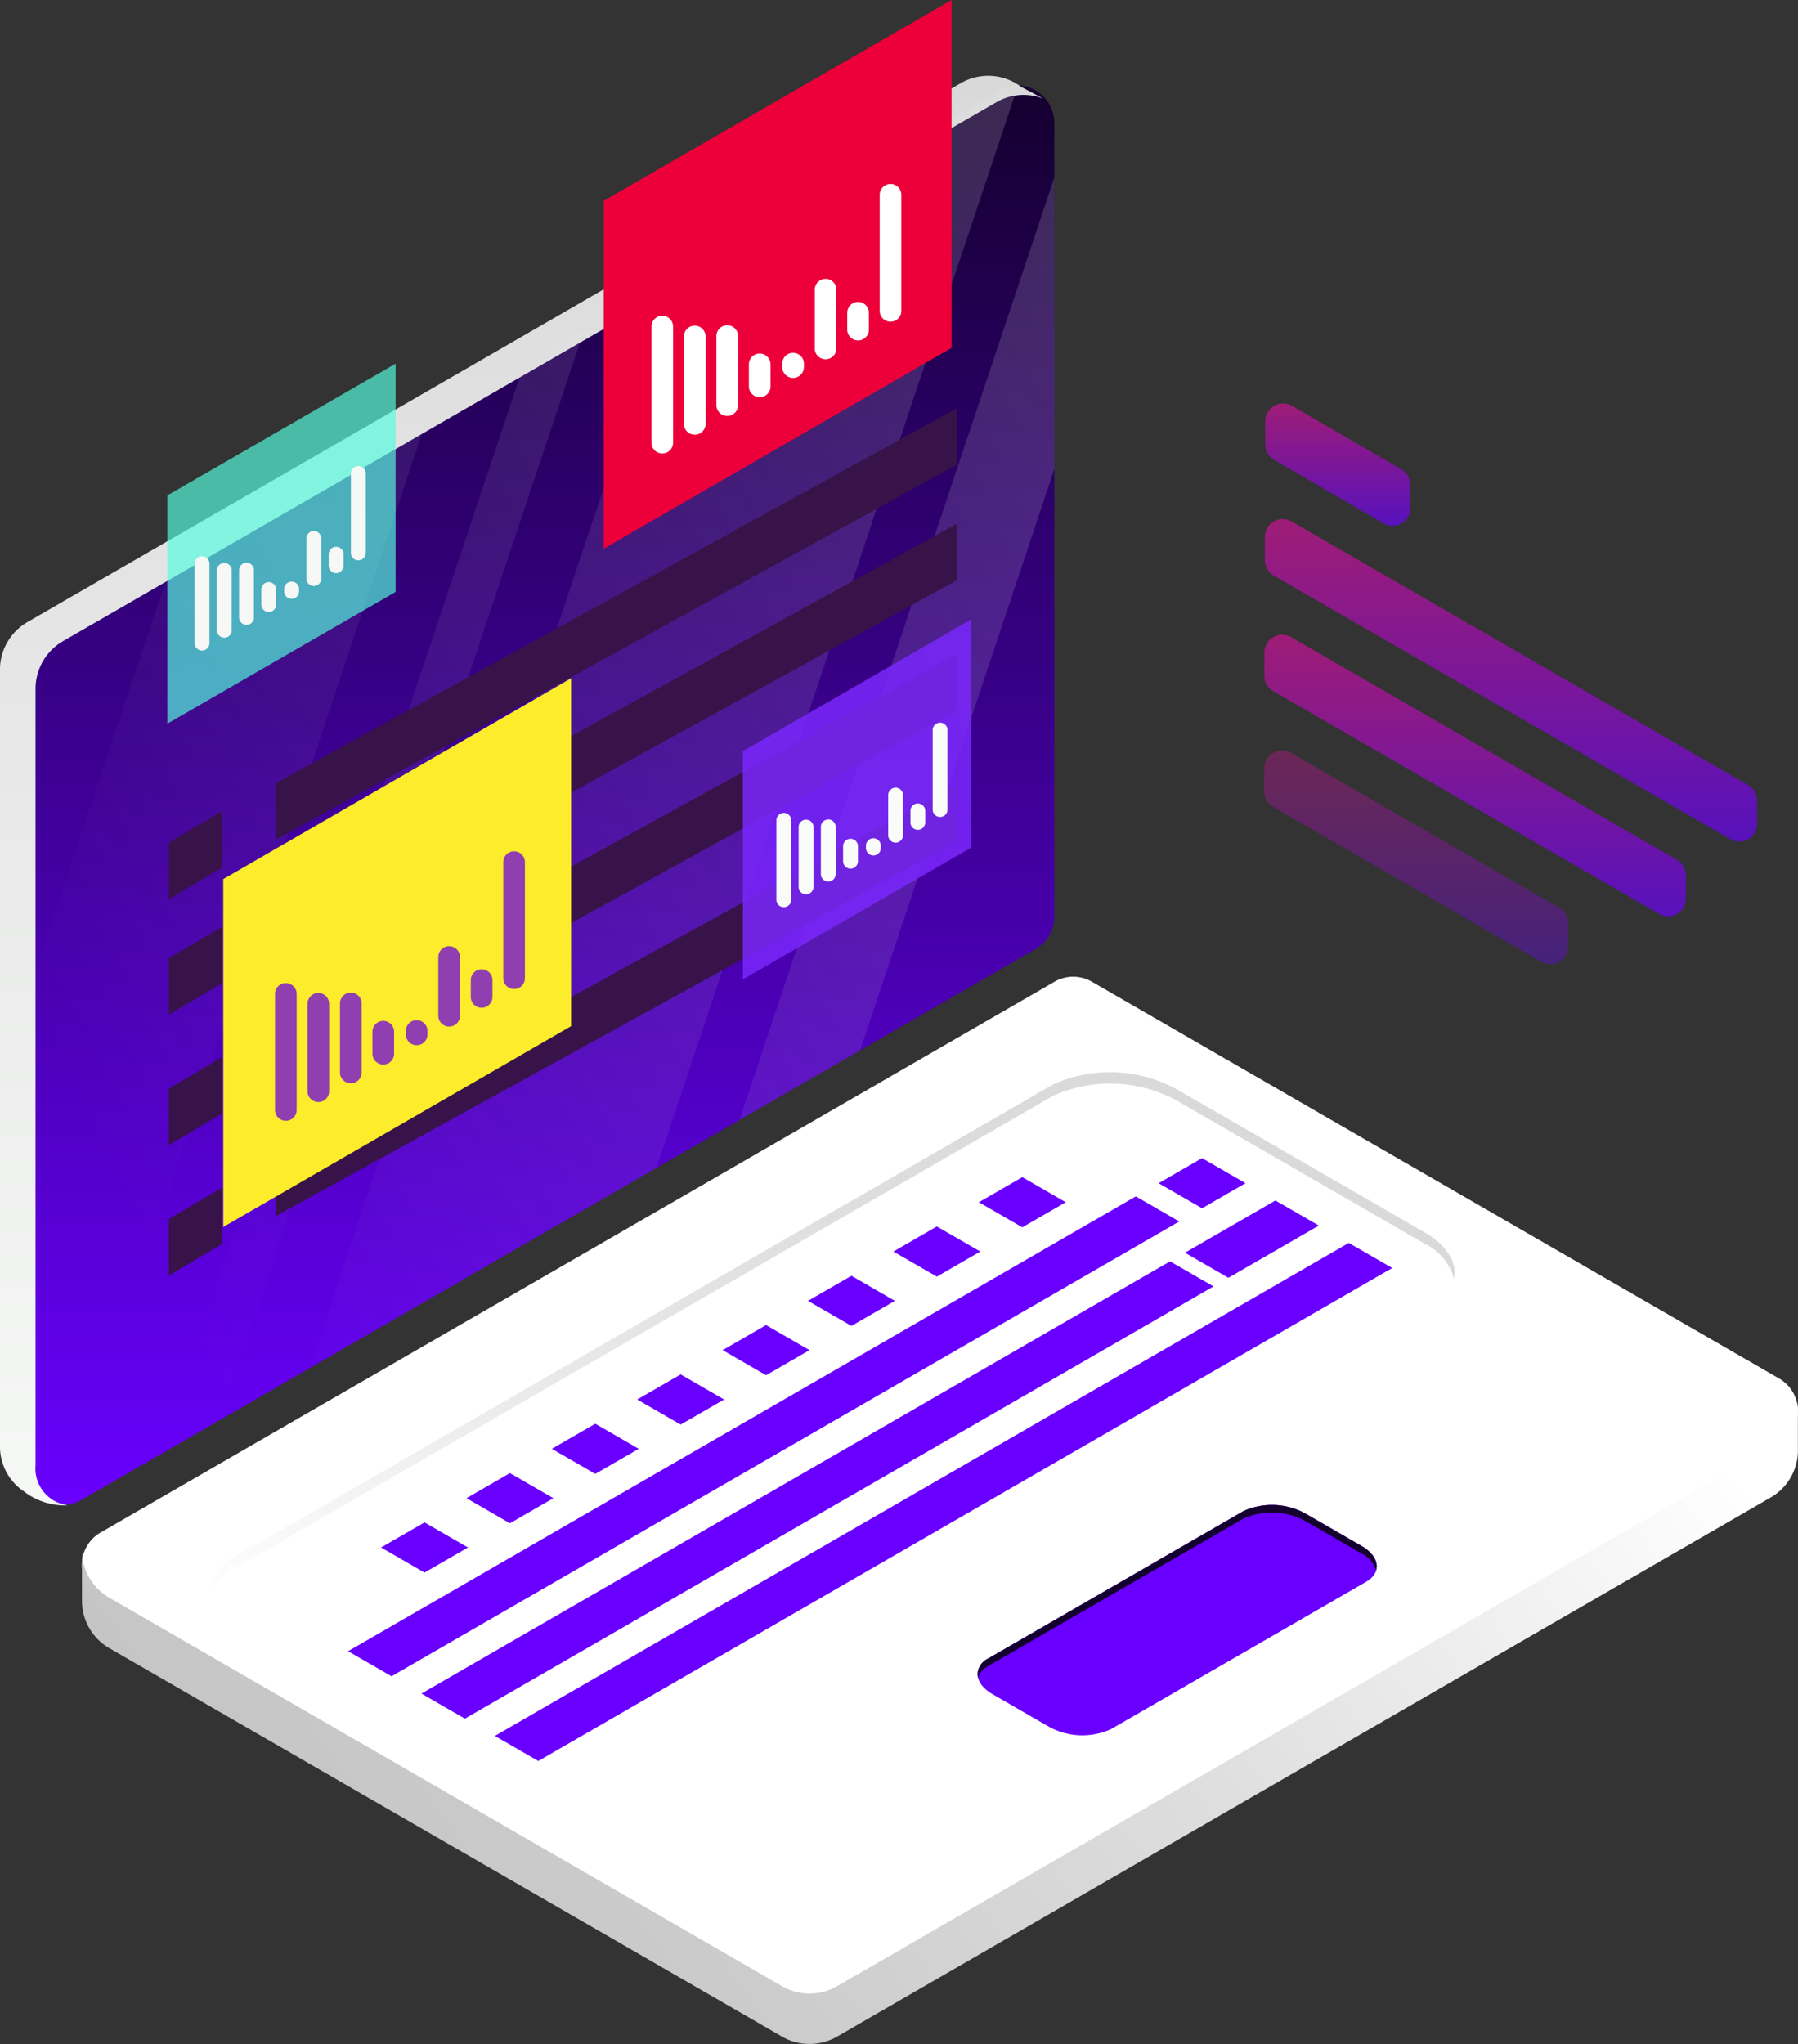 <svg xmlns="http://www.w3.org/2000/svg" xmlns:xlink="http://www.w3.org/1999/xlink" width="105.081" height="119.456" viewBox="0 0 105.081 119.456"><rect x="0" y="0" width="105.081" height="119.456" fill="#333333" stroke="none"/><defs><style>.a{fill:#fff;}.b{fill:url(#a);}.c{fill:url(#b);}.d{fill:url(#c);}.e{fill:url(#d);}.f{fill:url(#e);}.g{fill:#6900ff;}.h{fill:#14002e;}.i{opacity:0.232;mix-blend-mode:screen;fill:url(#f);}.i,.j{isolation:isolate;}.k{fill:#371349;}.l{opacity:0.67;}.m{fill:url(#g);}.n{opacity:0.53;}.o{fill:#ed0039;}.p{fill:#fcec2b;}.q{fill:#7a27fc;opacity:0.853;}.r{fill:#54fcdf;opacity:0.674;}.s{fill:#8f3faf;}.t{fill:#f9fcf9;}.u{fill:#f6f8f6;}</style><linearGradient id="a" x1="0.059" y1="0.661" x2="1.056" y2="0.384" gradientUnits="objectBoundingBox"><stop offset="0" stop-color="#c4c4c4"/><stop offset="0.23" stop-color="#cbcbcb"/><stop offset="0.567" stop-color="#dedede"/><stop offset="0.968" stop-color="#fefefe"/><stop offset="0.973" stop-color="#fff"/></linearGradient><linearGradient id="b" x1="0.5" x2="0.5" y2="1" gradientUnits="objectBoundingBox"><stop offset="0" stop-color="#14002e"/><stop offset="1" stop-color="#6900ff"/></linearGradient><linearGradient id="c" x1="0.5" x2="0.5" y2="1" gradientUnits="objectBoundingBox"><stop offset="0" stop-color="#d9d9d9"/><stop offset="1" stop-color="#f6f8f6"/></linearGradient><linearGradient id="d" x1="591.439" y1="-1056.597" x2="3718.945" y2="-6650.836" xlink:href="#a"/><linearGradient id="e" x1="1.021" y1="0.084" x2="-0.162" y2="0.878" gradientUnits="objectBoundingBox"><stop offset="0" stop-color="#d9d9d9"/><stop offset="0.966" stop-color="#b2b2b2" stop-opacity="0"/><stop offset="1" stop-color="#fff" stop-opacity="0"/></linearGradient><linearGradient id="f" x1="1.303" y1="-0.084" x2="0.067" y2="0.803" gradientUnits="objectBoundingBox"><stop offset="0" stop-color="#e5e5e5"/><stop offset="0.966" stop-color="#e5e5e5" stop-opacity="0"/></linearGradient><linearGradient id="g" x1="0.5" x2="0.5" y2="1" gradientUnits="objectBoundingBox"><stop offset="0" stop-color="#d31197"/><stop offset="1" stop-color="#6900ff"/></linearGradient></defs><g transform="translate(0)"><g transform="translate(0 4.429)"><path class="a" d="M1975,159.683a2.189,2.189,0,0,1-1.094-.293l-40.167-23.19a2.187,2.187,0,0,1,0-3.789l55.75-32.189a2.185,2.185,0,0,1,2.188,0l40.169,23.191a2.188,2.188,0,0,1,0,3.789L1976.1,159.39A2.19,2.19,0,0,1,1975,159.683Z" transform="translate(-1927.862 -47.275)"/><path class="b" d="M2026.172,220.8l-54.552,31.5a3.222,3.222,0,0,1-3.221,0l-39.3-22.692a3.192,3.192,0,0,1-1.611-2.79v2.947a3.191,3.191,0,0,0,1.611,2.789l39.3,22.692a3.222,3.222,0,0,0,3.221,0l54.552-31.5a3.181,3.181,0,0,0,1.6-2.645h0v-.03c0-.076,0-.151,0-.227v-2.721A3.182,3.182,0,0,1,2026.172,220.8Zm1.6-2.937c0,.012,0,.023,0,.034v-.035Z" transform="translate(-1922.697 -140.653)"/><path class="c" d="M1919.451-60.637a2.2,2.2,0,0,1-2.192-2.193v-46.381a2.193,2.193,0,0,1,1.094-1.895l55.751-32.188a2.156,2.156,0,0,1,1.089-.3,2.2,2.2,0,0,1,2.192,2.193v46.382a2.193,2.193,0,0,1-1.094,1.895L1920.54-60.935A2.153,2.153,0,0,1,1919.451-60.637Z" transform="translate(-1915.764 144.157)"/><g transform="translate(0 0)"><path class="d" d="M1904.248-72.891V-118.26a3.22,3.22,0,0,1,1.61-2.789l54.535-31.486a3.172,3.172,0,0,1,2.752-.217l0,0-1.291-.686a3.2,3.2,0,0,0-3.54-.212l-54.535,31.486a3.221,3.221,0,0,0-1.61,2.789v45.37a3.178,3.178,0,0,0,1.326,2.6v0l.032.017a3.923,3.923,0,0,0,2.618.847A2.172,2.172,0,0,1,1904.248-72.891Z" transform="translate(-1902.172 154.088)"/><path class="e" d="M1921.721,248.244l.013.007v0Z" transform="translate(-1919.272 -163.866)"/></g><path class="f" d="M1969.521,155.023l47.873-27.64a8.1,8.1,0,0,1,7.287.3l14.411,8.321a3.267,3.267,0,0,1,1.748,2.058c.192-.922-.405-1.945-1.748-2.72l-14.411-8.321a8.1,8.1,0,0,0-7.287-.3l-47.873,27.639a2.051,2.051,0,0,0-1.226,2.149A2.33,2.33,0,0,1,1969.521,155.023Z" transform="translate(-1955.86 -67.765)"/><path class="g" d="M2037.327,157.835l-2.539-1.466-2.539,1.466,2.539,1.466Zm-4.99,2.881-2.538-1.466-2.539,1.466,2.539,1.466Zm9.981-5.763-2.539-1.466-2.539,1.466,2.539,1.466Zm14.5,1.534,5.287-3.052-2.539-1.466-5.287,3.052Zm1-5.528-2.539-1.466-2.539,1.466,2.539,1.466Zm-10.505,1.112-2.539-1.466-2.539,1.466,2.539,1.466ZM2027.346,163.6l-2.539-1.466-2.539,1.466,2.539,1.466Zm26.063-8.074-43.751,25.26,2.539,1.466,43.751-25.26Zm-31.053,10.956-2.539-1.466-2.539,1.466,2.539,1.466Zm29.052-14.752-46.038,26.58,2.539,1.466,46.038-26.58Zm12.446,2.719-49.906,28.812,2.539,1.466,49.906-28.812Zm-51.478,17.8-2.539-1.466-2.539,1.466,2.539,1.466Zm4.991-2.881-2.539-1.466-2.539,1.466,2.539,1.466Z" transform="translate(-1985.027 -86.239)"/><path class="g" d="M2200.07,248.732l-14.917,8.613a4.048,4.048,0,0,1-3.627-.15l-3.277-1.892c-1.069-.617-1.187-1.56-.26-2.094l14.918-8.613a4.048,4.048,0,0,1,3.627.15l3.277,1.892C2200.879,247.255,2201,248.2,2200.07,248.732Z" transform="translate(-2120.232 -160.715)"/><path class="h" d="M2178.025,253.647l14.918-8.613a4.049,4.049,0,0,1,3.627.15l3.277,1.892a1.657,1.657,0,0,1,.847.968c.132-.474-.154-1.01-.847-1.41l-3.277-1.892a4.047,4.047,0,0,0-3.627-.15l-14.918,8.613a1,1,0,0,0-.586,1.126A1.175,1.175,0,0,1,2178.025,253.647Z" transform="translate(-2120.27 -160.711)"/><path class="i" d="M1917.259-62.826V-90.1l8.428-25.232,14.985-8.652L1919.511-60.64c-.02,0-.039.008-.059.008A2.2,2.2,0,0,1,1917.259-62.826Zm29.129-64.462,3.526-2.036L1928.626-65.6l-3.526,2.036Zm8.764-5.06L1974.1-143.29a2.156,2.156,0,0,1,1.089-.3c.024,0,.049.006.074.007l-21.13,63.252-20.274,11.706Zm22.234-5.87v17.038L1966.033-87.2l-7.052,4.071Z" transform="translate(-1915.764 144.153)"/></g><g class="j" transform="translate(9.867 23.862)"><path class="k" d="M1588.589,622.043l3.09-1.828v3.3l-3.09,1.828Z" transform="translate(-1588.589 -596.658)"/><path class="k" d="M1588.589,604.462l3.09-1.828v3.3l-3.09,1.828Z" transform="translate(-1588.589 -572.323)"/><path class="k" d="M1588.589,584.624l3.09-1.828v3.3l-3.09,1.828Z" transform="translate(-1588.589 -544.864)"/><path class="k" d="M1588.589,564.787l3.09-1.828v3.3l-3.09,1.828Z" transform="translate(-1588.589 -517.406)"/><path class="k" d="M1604.819,651.152l39.81-21.92v3.3l-39.81,21.92Z" transform="translate(-1598.584 -629.232)"/><path class="k" d="M1604.819,633.571l39.81-21.921v3.3l-39.81,21.92Z" transform="translate(-1598.584 -604.896)"/><path class="k" d="M1604.819,613.733l39.81-21.92v3.3l-39.81,21.92Z" transform="translate(-1598.584 -577.437)"/><path class="k" d="M1604.819,593.9l39.81-21.92v3.3l-39.81,21.92Z" transform="translate(-1598.584 -549.979)"/></g><g class="l" transform="translate(73.881 23.577)"><g transform="translate(0.057)"><path class="m" d="M1744.569,406l0,1.358a1.04,1.04,0,0,1-1.562.9l-6.4-3.716a1.041,1.041,0,0,1-.518-.9l0-1.358a1.04,1.04,0,0,1,1.562-.9l6.4,3.716A1.039,1.039,0,0,1,1744.569,406Z" transform="translate(-1736.081 -401.243)"/></g><g transform="translate(0.038 6.756)"><path class="m" d="M1764.8,435.278l0,1.361a1.04,1.04,0,0,1-1.56.9l-26.683-15.406a1.041,1.041,0,0,1-.52-.9l0-1.361a1.04,1.04,0,0,1,1.56-.9l26.683,15.406A1.041,1.041,0,0,1,1764.8,435.278Z" transform="translate(-1736.031 -418.828)"/></g><g class="n" transform="translate(0 20.276)"><path class="m" d="M1753.7,464.119l0,1.361a1.04,1.04,0,0,1-1.56.9l-15.682-9.054a1.04,1.04,0,0,1-.52-.9l0-1.36a1.04,1.04,0,0,1,1.56-.9l15.683,9.054A1.04,1.04,0,0,1,1753.7,464.119Z" transform="translate(-1735.932 -454.02)"/></g><g transform="translate(0.019 13.516)"><path class="m" d="M1760.612,450.485l0,1.361a1.04,1.04,0,0,1-1.56.9L1736.5,439.727a1.04,1.04,0,0,1-.52-.9l0-1.361a1.04,1.04,0,0,1,1.56-.9l22.546,13.017A1.041,1.041,0,0,1,1760.612,450.485Z" transform="translate(-1735.982 -436.424)"/></g></g><g transform="translate(9.78)"><path class="o" d="M1635.81,20.33l-20.33,11.737V11.737L1635.81,0Z" transform="translate(-1589.976)"/><path class="p" d="M1495.81,236.33l-20.33,11.737v-20.33L1495.81,216Z" transform="translate(-1472.212 -176.36)"/><path class="q" d="M1696.822,258.041l-13.342,7.7V252.4l13.342-7.7Z" transform="translate(-1649.842 -208.502)"/><path class="r" d="M1501.821,112.041l-13.341,7.7V106.4l13.341-7.7Z" transform="translate(-1488.48 -77.447)"/></g></g><g transform="translate(38.073 10.753)"><path class="a" d="M661.613,249.65h0a.633.633,0,0,1-.949-.548v-6.781a.633.633,0,0,1,.316-.548h0a.633.633,0,0,1,.949.548V249.1A.632.632,0,0,1,661.613,249.65Z" transform="translate(-660.664 -233.986)"/><path class="a" d="M667.951,249.907h0a.633.633,0,0,1-.949-.548v-5.107a.632.632,0,0,1,.316-.548h0a.633.633,0,0,1,.949.548v5.107A.632.632,0,0,1,667.951,249.907Z" transform="translate(-665.104 -235.339)"/><path class="a" d="M674.288,248.758h0a.633.633,0,0,1-.949-.548v-4.033a.633.633,0,0,1,.317-.548h0a.632.632,0,0,1,.949.548v4.033A.632.632,0,0,1,674.288,248.758Z" transform="translate(-669.543 -235.286)"/><path class="a" d="M680.626,251.524h0a.633.633,0,0,1-.949-.548v-1.286a.633.633,0,0,1,.316-.548h0a.633.633,0,0,1,.949.548v1.286A.632.632,0,0,1,680.626,251.524Z" transform="translate(-673.983 -239.148)"/><path class="a" d="M687.14,250.3h0a.633.633,0,0,1-.949-.548v-.2a.632.632,0,0,1,.316-.548h0a.633.633,0,0,1,.949.548v.2A.633.633,0,0,1,687.14,250.3Z" transform="translate(-678.546 -239.052)"/><path class="a" d="M693.478,239.1h0a.632.632,0,0,1-.949-.548V235.12a.633.633,0,0,1,.316-.548h0a.633.633,0,0,1,.949.548v3.428A.633.633,0,0,1,693.478,239.1Z" transform="translate(-682.985 -228.942)"/><path class="a" d="M699.815,241.154h0a.633.633,0,0,1-.949-.548v-.983a.633.633,0,0,1,.317-.548h0a.633.633,0,0,1,.949.548v.983A.632.632,0,0,1,699.815,241.154Z" transform="translate(-687.424 -232.096)"/><path class="a" d="M706.153,223.935h0a.633.633,0,0,1-.949-.548v-6.781a.633.633,0,0,1,.316-.548h0a.633.633,0,0,1,.949.548v6.781A.633.633,0,0,1,706.153,223.935Z" transform="translate(-691.864 -215.973)"/></g><g transform="translate(16.073 49.753)"><path class="s" d="M661.613,249.65h0a.633.633,0,0,1-.949-.548v-6.781a.633.633,0,0,1,.316-.548h0a.633.633,0,0,1,.949.548V249.1A.632.632,0,0,1,661.613,249.65Z" transform="translate(-660.664 -233.986)"/><path class="s" d="M667.951,249.907h0a.633.633,0,0,1-.949-.548v-5.107a.632.632,0,0,1,.316-.548h0a.633.633,0,0,1,.949.548v5.107A.632.632,0,0,1,667.951,249.907Z" transform="translate(-665.104 -235.339)"/><path class="s" d="M674.288,248.758h0a.633.633,0,0,1-.949-.548v-4.033a.633.633,0,0,1,.317-.548h0a.632.632,0,0,1,.949.548v4.033A.632.632,0,0,1,674.288,248.758Z" transform="translate(-669.543 -235.286)"/><path class="s" d="M680.626,251.524h0a.633.633,0,0,1-.949-.548v-1.286a.633.633,0,0,1,.316-.548h0a.633.633,0,0,1,.949.548v1.286A.632.632,0,0,1,680.626,251.524Z" transform="translate(-673.983 -239.148)"/><path class="s" d="M687.14,250.3h0a.633.633,0,0,1-.949-.548v-.2a.632.632,0,0,1,.316-.548h0a.633.633,0,0,1,.949.548v.2A.633.633,0,0,1,687.14,250.3Z" transform="translate(-678.546 -239.052)"/><path class="s" d="M693.478,239.1h0a.632.632,0,0,1-.949-.548V235.12a.633.633,0,0,1,.316-.548h0a.633.633,0,0,1,.949.548v3.428A.633.633,0,0,1,693.478,239.1Z" transform="translate(-682.985 -228.942)"/><path class="s" d="M699.815,241.154h0a.633.633,0,0,1-.949-.548v-.983a.633.633,0,0,1,.317-.548h0a.633.633,0,0,1,.949.548v.983A.632.632,0,0,1,699.815,241.154Z" transform="translate(-687.424 -232.096)"/><path class="s" d="M706.153,223.935h0a.633.633,0,0,1-.949-.548v-6.781a.633.633,0,0,1,.316-.548h0a.633.633,0,0,1,.949.548v6.781A.633.633,0,0,1,706.153,223.935Z" transform="translate(-691.864 -215.973)"/></g><g transform="translate(45.375 42.236)"><path class="t" d="M661.314,247.139h0a.433.433,0,0,1-.65-.375v-4.643a.434.434,0,0,1,.217-.375h0a.433.433,0,0,1,.65.375v4.643A.433.433,0,0,1,661.314,247.139Z" transform="translate(-660.664 -236.415)"/><path class="t" d="M667.652,247.924h0a.433.433,0,0,1-.65-.375v-3.5a.433.433,0,0,1,.217-.375h0a.433.433,0,0,1,.65.375v3.5A.433.433,0,0,1,667.652,247.924Z" transform="translate(-665.702 -237.95)"/><path class="t" d="M673.989,247.114h0a.433.433,0,0,1-.65-.375v-2.762a.433.433,0,0,1,.217-.375h0a.433.433,0,0,1,.65.375v2.762A.433.433,0,0,1,673.989,247.114Z" transform="translate(-670.74 -237.89)"/><path class="t" d="M680.327,250.746h0a.433.433,0,0,1-.65-.375v-.881a.434.434,0,0,1,.216-.375h0a.433.433,0,0,1,.65.375v.88A.433.433,0,0,1,680.327,250.746Z" transform="translate(-675.778 -242.272)"/><path class="t" d="M686.841,249.866h0a.433.433,0,0,1-.65-.375v-.138a.433.433,0,0,1,.217-.375h0a.433.433,0,0,1,.65.375v.138A.433.433,0,0,1,686.841,249.866Z" transform="translate(-680.956 -242.164)"/><path class="t" d="M693.179,237.643h0a.433.433,0,0,1-.65-.375v-2.347a.433.433,0,0,1,.216-.375h0a.433.433,0,0,1,.65.375v2.347A.433.433,0,0,1,693.179,237.643Z" transform="translate(-685.995 -230.69)"/><path class="t" d="M699.516,240.471h0a.433.433,0,0,1-.65-.375v-.673a.433.433,0,0,1,.217-.375h0a.433.433,0,0,1,.65.375v.673A.433.433,0,0,1,699.516,240.471Z" transform="translate(-691.032 -234.269)"/><path class="t" d="M705.854,221.424h0a.433.433,0,0,1-.65-.375v-4.643a.433.433,0,0,1,.217-.375h0a.433.433,0,0,1,.65.375v4.643A.433.433,0,0,1,705.854,221.424Z" transform="translate(-696.07 -215.973)"/></g><g transform="translate(11.375 27.236)"><path class="u" d="M661.314,247.139h0a.433.433,0,0,1-.65-.375v-4.643a.434.434,0,0,1,.217-.375h0a.433.433,0,0,1,.65.375v4.643A.433.433,0,0,1,661.314,247.139Z" transform="translate(-660.664 -236.415)"/><path class="u" d="M667.652,247.924h0a.433.433,0,0,1-.65-.375v-3.5a.433.433,0,0,1,.217-.375h0a.433.433,0,0,1,.65.375v3.5A.433.433,0,0,1,667.652,247.924Z" transform="translate(-665.702 -237.95)"/><path class="u" d="M673.989,247.114h0a.433.433,0,0,1-.65-.375v-2.762a.433.433,0,0,1,.217-.375h0a.433.433,0,0,1,.65.375v2.762A.433.433,0,0,1,673.989,247.114Z" transform="translate(-670.74 -237.89)"/><path class="u" d="M680.327,250.746h0a.433.433,0,0,1-.65-.375v-.881a.434.434,0,0,1,.216-.375h0a.433.433,0,0,1,.65.375v.88A.433.433,0,0,1,680.327,250.746Z" transform="translate(-675.778 -242.272)"/><path class="u" d="M686.841,249.866h0a.433.433,0,0,1-.65-.375v-.138a.433.433,0,0,1,.217-.375h0a.433.433,0,0,1,.65.375v.138A.433.433,0,0,1,686.841,249.866Z" transform="translate(-680.956 -242.164)"/><path class="u" d="M693.179,237.643h0a.433.433,0,0,1-.65-.375v-2.347a.433.433,0,0,1,.216-.375h0a.433.433,0,0,1,.65.375v2.347A.433.433,0,0,1,693.179,237.643Z" transform="translate(-685.995 -230.69)"/><path class="u" d="M699.516,240.471h0a.433.433,0,0,1-.65-.375v-.673a.433.433,0,0,1,.217-.375h0a.433.433,0,0,1,.65.375v.673A.433.433,0,0,1,699.516,240.471Z" transform="translate(-691.032 -234.269)"/><path class="u" d="M705.854,221.424h0a.433.433,0,0,1-.65-.375v-4.643a.433.433,0,0,1,.217-.375h0a.433.433,0,0,1,.65.375v4.643A.433.433,0,0,1,705.854,221.424Z" transform="translate(-696.07 -215.973)"/></g></svg>